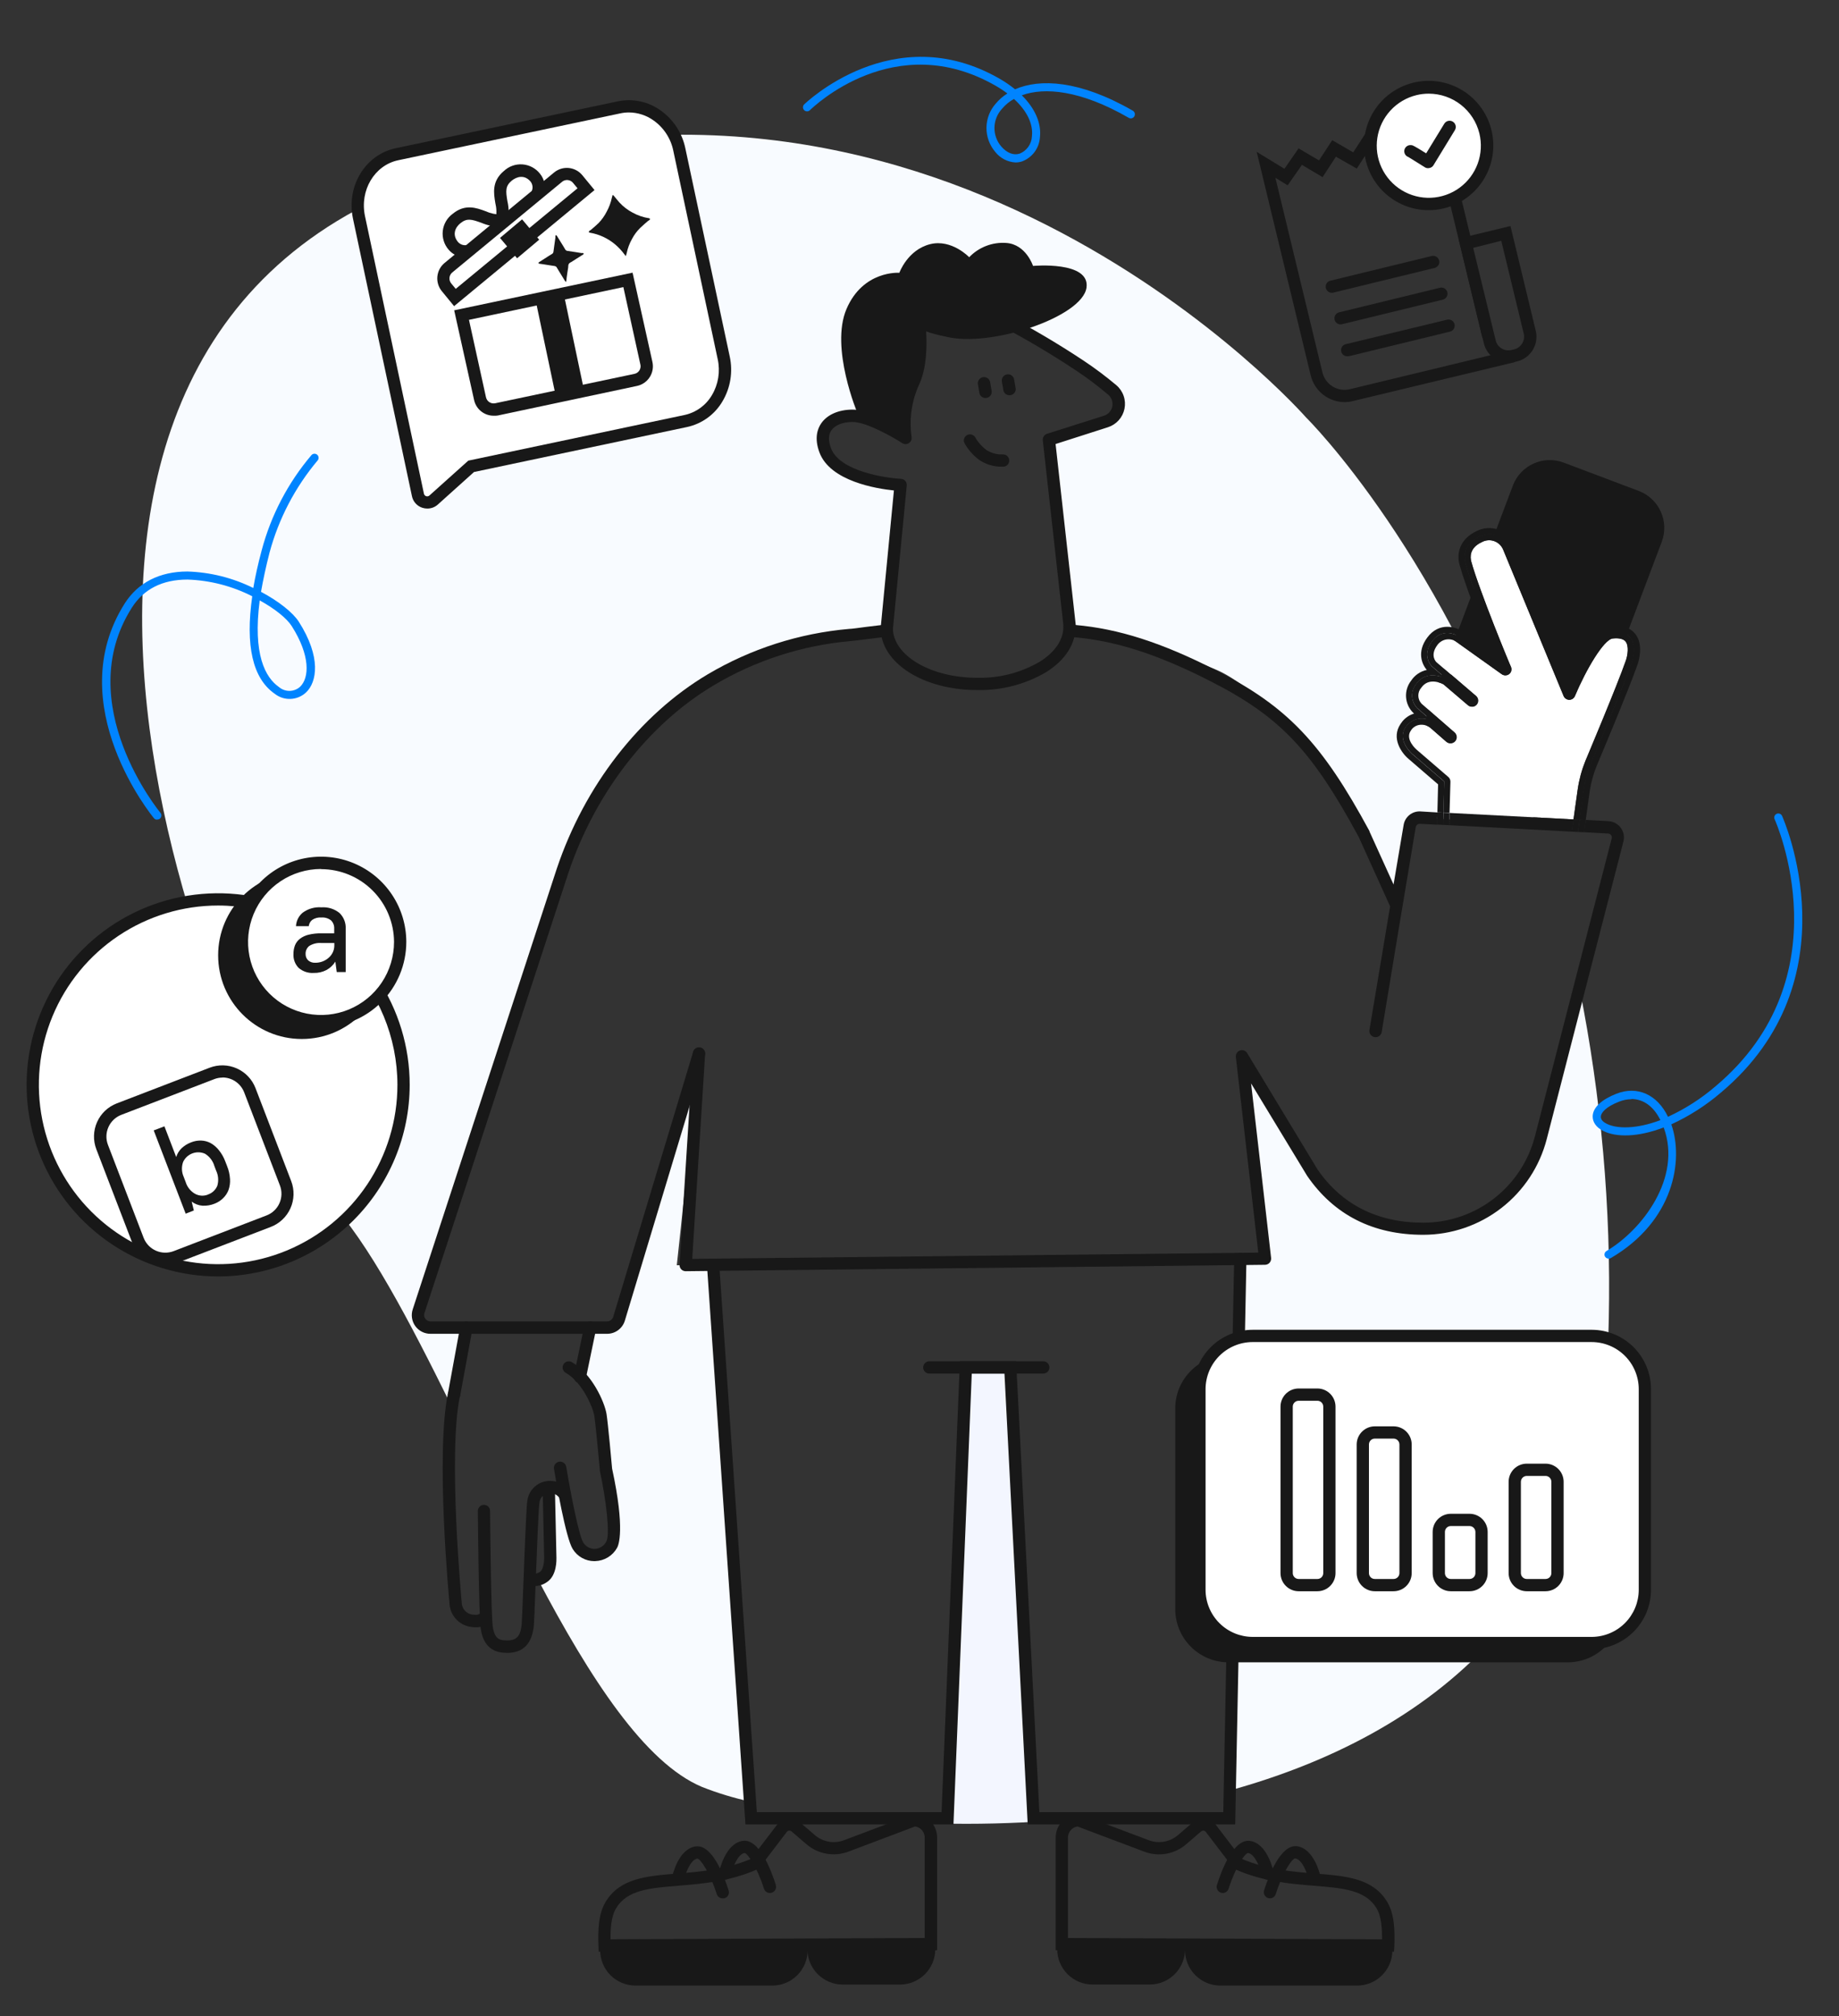 <svg width="418" height="458" viewBox="0 0 418 458" fill="none" xmlns="http://www.w3.org/2000/svg">
<rect x="0" y="0" width="418" height="458" fill="#333333" stroke="none"/>
<style>

</style>
<path d="M222.144 156.757C209.855 156.757 200.222 150.62 200.157 142.699C200.157 142.33 200.302 141.976 200.561 141.714C200.82 141.451 201.172 141.302 201.541 141.297C201.724 141.294 201.906 141.328 202.076 141.397C202.246 141.465 202.401 141.567 202.532 141.695C202.662 141.824 202.766 141.977 202.837 142.146C202.907 142.316 202.944 142.497 202.944 142.68C202.99 148.939 211.582 153.972 222.144 153.972H222.404C227.295 154.047 232.114 152.782 236.337 150.313C239.821 148.131 241.725 145.308 241.697 142.383C241.696 142.2 241.73 142.019 241.799 141.849C241.868 141.68 241.97 141.526 242.098 141.396C242.227 141.265 242.38 141.162 242.548 141.091C242.717 141.019 242.898 140.982 243.081 140.981C243.263 140.98 243.444 141.015 243.613 141.084C243.782 141.153 243.936 141.254 244.066 141.383C244.195 141.512 244.298 141.664 244.368 141.833C244.438 142.001 244.474 142.182 244.474 142.365C244.474 146.292 242.143 149.951 237.814 152.672C233.155 155.409 227.836 156.822 222.432 156.757H222.144Z" fill="#181818"/>
<path d="M229.64 310.632H219.515L215.354 413.045H194.185C211.129 414.72 228.199 414.72 245.143 413.045H234.926L229.64 310.632Z" fill="#F3F6FF"/>
<path d="M296.91 94.877C296.91 94.877 214.508 0.998 98.462 40.156C-17.584 79.314 49.045 245.371 74.673 272.588C83.702 282.19 93.019 299.953 102.661 319.5L105.67 301.606H97.83C97.383 301.604 96.943 301.496 96.545 301.292C96.147 301.089 95.802 300.794 95.539 300.432C95.276 300.071 95.102 299.653 95.03 299.211C94.958 298.77 94.992 298.318 95.127 297.892L127.861 197.801C133.983 179.6 145.947 163.703 161.552 154.427C171.18 148.71 181.977 145.246 193.134 144.296C194.416 144.185 199.637 143.488 201.225 143.367C201.327 143.355 201.43 143.355 201.531 143.367L201.587 142.847C201.587 142.847 201.587 142.792 201.587 142.764L204.708 110.152C204.708 110.152 190.264 109.456 187.58 102.324C185.536 96.901 189.493 94.469 193.766 94.45C198.039 94.431 205.842 99.483 205.842 99.483C205.218 95.197 205.834 90.821 207.616 86.873C210.124 81.701 208.925 73.149 208.925 73.149C210.853 73.98 212.865 74.603 214.926 75.006C217.796 75.479 227.475 72.424 227.475 72.424C233.699 75.662 239.746 79.23 245.589 83.112C248.132 84.809 250.576 86.65 252.908 88.628C253.475 89.112 253.901 89.74 254.144 90.445C254.386 91.149 254.435 91.906 254.287 92.637C254.138 93.367 253.796 94.044 253.298 94.598C252.799 95.152 252.161 95.563 251.45 95.787L238.446 99.91L243.146 142.114L243.09 142.392C243.099 142.541 243.099 142.69 243.09 142.838L243.833 142.114C254.982 144.327 265.875 147.671 276.344 152.096C284.816 155.662 294.987 167.055 302.873 178.95C308.37 187.363 313.242 196.168 317.448 205.294L320.401 187.651C320.502 187.106 320.799 186.617 321.235 186.275C321.671 185.933 322.217 185.762 322.77 185.794L349.039 187.168C328.678 126.142 296.91 94.877 296.91 94.877Z" fill="#F8FBFF"/>
<path d="M359.016 224.451L350.256 258.427C348.728 264.357 345.272 269.611 340.431 273.362C335.59 277.114 329.639 279.151 323.514 279.153C313.881 279.153 304.759 275.755 298.294 266.385L282.29 239.986L287.566 285.96L281.946 286.015L279.512 406.73C324.443 394.306 364.524 364.192 365.676 299.665C366.201 274.426 363.968 249.205 359.016 224.451Z" fill="#F8FBFF"/>
<path d="M281.936 286.015L155.858 287.417H153.833L154.762 278.828L158.84 239.419L140.708 299.581C140.533 300.165 140.174 300.677 139.686 301.041C139.198 301.406 138.605 301.604 137.995 301.606H134.689C133.444 305.812 132.274 309.963 131.698 312.749C131.289 314.736 133.973 316.008 134.531 316.797C137.364 320.846 137.93 335.657 139.036 342.528C140.141 349.399 136.751 352.844 136.751 352.844L131.735 352.157L129.877 347.022L128.205 339.547L124.972 337.829L124.87 352.51L124.508 357.515L122.186 358.629C134.103 381.212 146.541 400.462 159.574 405.931C163.114 407.327 166.761 408.435 170.479 409.246L162.119 287.38L281.936 286.015Z" fill="#F8FBFF"/>
<path d="M280.757 414.437H233.597L228.312 312.025H220.881L216.719 414.437H169.439L160.698 287.51C160.685 287.328 160.709 287.144 160.767 286.97C160.825 286.796 160.917 286.635 161.037 286.497C161.157 286.359 161.304 286.245 161.468 286.163C161.632 286.082 161.811 286.033 161.994 286.02C162.177 286.007 162.36 286.031 162.534 286.089C162.708 286.147 162.869 286.239 163.008 286.359C163.146 286.479 163.259 286.626 163.341 286.79C163.423 286.954 163.472 287.133 163.485 287.315L172.03 411.652H214.016L218.178 309.239H230.959L236.245 411.652H278.045L280.525 285.988C280.532 285.618 280.686 285.267 280.952 285.011C281.219 284.755 281.576 284.615 281.946 284.623C282.315 284.63 282.667 284.784 282.923 285.05C283.179 285.317 283.319 285.674 283.311 286.043L280.757 414.437Z" fill="#181818"/>
<path d="M103.181 318.2H102.93C102.749 318.167 102.577 318.099 102.422 318C102.268 317.901 102.135 317.772 102.03 317.621C101.926 317.47 101.852 317.3 101.814 317.12C101.775 316.941 101.773 316.755 101.806 316.575L104.593 301.374C104.658 301.005 104.868 300.676 105.175 300.461C105.483 300.246 105.863 300.162 106.232 300.227C106.602 300.292 106.93 300.502 107.146 300.809C107.361 301.116 107.445 301.497 107.38 301.866L104.593 317.076C104.529 317.4 104.352 317.692 104.094 317.897C103.835 318.103 103.512 318.21 103.181 318.2Z" fill="#181818"/>
<path d="M108.113 369.661C107.849 369.66 107.586 369.641 107.324 369.605C106.05 369.496 104.851 368.958 103.923 368.079C102.995 367.2 102.393 366.033 102.215 364.767C102.076 363.356 98.964 330.262 101.816 316.528C101.851 316.348 101.922 316.177 102.024 316.025C102.126 315.873 102.257 315.742 102.41 315.641C102.563 315.54 102.735 315.47 102.915 315.436C103.095 315.402 103.28 315.404 103.46 315.442C103.821 315.518 104.137 315.733 104.34 316.04C104.544 316.348 104.618 316.723 104.546 317.085C101.76 330.419 104.955 364.155 104.983 364.442C105.084 365.091 105.41 365.683 105.904 366.114C106.399 366.546 107.03 366.789 107.686 366.801C108.736 366.931 109.079 366.55 109.089 366.532L110.231 367.33L111.411 368.064C111.046 368.592 110.551 369.017 109.973 369.297C109.395 369.577 108.754 369.702 108.113 369.661Z" fill="#181818"/>
<path d="M115.34 375.474C113.074 375.474 109.962 374.898 109.256 369.903C108.819 366.913 108.624 344.209 108.615 343.243C108.614 343.06 108.649 342.879 108.718 342.71C108.786 342.54 108.888 342.386 109.017 342.256C109.145 342.125 109.298 342.022 109.467 341.951C109.635 341.88 109.816 341.842 109.999 341.841C110.182 341.84 110.363 341.875 110.532 341.944C110.701 342.013 110.854 342.114 110.984 342.243C111.113 342.372 111.216 342.525 111.286 342.693C111.356 342.862 111.392 343.042 111.392 343.225C111.448 349.725 111.662 367.182 112.005 369.513C112.423 372.428 113.65 372.651 115.331 372.651C117.737 372.651 118.359 371.231 118.582 368.937C118.638 368.426 118.786 364.443 118.944 360.236C119.418 347.868 119.678 341.813 119.873 340.838C120.051 339.594 120.677 338.457 121.632 337.64C122.588 336.824 123.808 336.382 125.066 336.4C125.947 336.396 126.815 336.614 127.591 337.033C128.366 337.451 129.025 338.057 129.506 338.795C129.603 338.953 129.668 339.128 129.696 339.311C129.725 339.493 129.717 339.68 129.673 339.86C129.628 340.039 129.549 340.208 129.439 340.357C129.328 340.505 129.19 340.63 129.03 340.725C128.871 340.819 128.695 340.881 128.512 340.906C128.329 340.932 128.142 340.92 127.963 340.873C127.784 340.826 127.617 340.743 127.47 340.63C127.323 340.518 127.201 340.377 127.109 340.216C126.874 339.896 126.566 339.635 126.211 339.456C125.856 339.277 125.463 339.184 125.066 339.185C124.449 339.165 123.849 339.383 123.39 339.795C122.931 340.207 122.649 340.78 122.604 341.395C122.409 342.445 121.982 353.643 121.722 360.338C121.527 365.622 121.406 368.64 121.35 369.206C120.96 373.376 118.898 375.474 115.34 375.474Z" fill="#181818"/>
<path d="M135.079 354.637C134.1 354.632 133.139 354.379 132.284 353.902C131.43 353.424 130.71 352.738 130.193 351.907C128.577 349.4 126.348 336.279 125.92 333.67C125.89 333.487 125.897 333.3 125.939 333.119C125.982 332.939 126.059 332.768 126.167 332.618C126.276 332.468 126.413 332.34 126.57 332.242C126.728 332.145 126.903 332.079 127.086 332.049C127.456 331.989 127.834 332.078 128.138 332.296C128.288 332.405 128.416 332.541 128.514 332.699C128.611 332.856 128.677 333.032 128.707 333.215C129.738 339.464 131.614 348.917 132.571 350.403C132.847 350.848 133.233 351.216 133.691 351.469C134.15 351.723 134.666 351.855 135.191 351.851C135.73 351.829 136.255 351.667 136.713 351.381C137.171 351.094 137.546 350.693 137.801 350.217C138.73 348.638 137.754 340.625 136.342 334.106V333.939C136.342 333.837 135.414 323.725 135.088 321.626C134.773 319.713 132.376 314.002 128.586 311.848C128.265 311.666 128.029 311.363 127.93 311.007C127.832 310.651 127.879 310.27 128.061 309.949C128.244 309.628 128.546 309.392 128.902 309.293C129.259 309.195 129.639 309.242 129.961 309.424C134.55 312.024 137.392 318.459 137.857 321.171C138.2 323.288 139.036 332.537 139.129 333.605C142.12 347.44 140.597 351.034 140.253 351.619C139.758 352.505 139.042 353.248 138.174 353.775C137.306 354.302 136.317 354.596 135.302 354.628L135.079 354.637Z" fill="#181818"/>
<path d="M131.819 314.151C131.723 314.16 131.627 314.16 131.531 314.151C131.352 314.114 131.182 314.043 131.03 313.94C130.879 313.838 130.75 313.706 130.65 313.554C130.549 313.401 130.48 313.23 130.447 313.05C130.413 312.87 130.415 312.686 130.453 312.507L132.766 301.364C132.792 301.175 132.857 300.993 132.956 300.83C133.055 300.667 133.187 300.526 133.343 300.415C133.499 300.305 133.676 300.228 133.863 300.189C134.051 300.151 134.244 300.151 134.431 300.19C134.618 300.229 134.795 300.306 134.951 300.416C135.107 300.526 135.239 300.667 135.338 300.831C135.437 300.994 135.501 301.176 135.527 301.365C135.553 301.554 135.54 301.747 135.488 301.931L133.175 313.074C133.105 313.381 132.933 313.655 132.686 313.851C132.44 314.046 132.134 314.152 131.819 314.151Z" fill="#181818"/>
<path d="M121.573 360.292C120.978 360.303 120.39 360.162 119.864 359.883L121.285 357.488C121.369 357.493 121.452 357.493 121.536 357.488C121.978 357.461 122.403 357.31 122.762 357.051C123.44 356.605 123.691 354.943 123.691 353.959L123.347 338.294C123.338 337.925 123.477 337.567 123.732 337.299C123.987 337.032 124.338 336.877 124.708 336.869C125.077 336.86 125.435 336.998 125.703 337.254C125.97 337.509 126.125 337.859 126.134 338.229L126.477 353.866C126.477 354.228 126.626 357.878 124.341 359.373C123.535 359.957 122.568 360.279 121.573 360.292Z" fill="#181818"/>
<path d="M137.995 302.989H97.84C97.168 302.992 96.505 302.834 95.906 302.53C95.307 302.225 94.79 301.782 94.396 301.237C94.003 300.692 93.746 300.062 93.645 299.397C93.544 298.733 93.603 298.055 93.817 297.418L126.552 197.336C132.887 178.467 145.389 162.385 160.846 153.192C170.65 147.386 181.634 143.857 192.986 142.866C193.608 142.866 195.289 142.606 196.915 142.402C199.86 142.039 201.188 141.882 201.559 141.882C201.929 141.882 202.283 142.028 202.545 142.29C202.806 142.551 202.953 142.905 202.953 143.274C202.953 143.644 202.806 143.998 202.545 144.259C202.283 144.521 201.929 144.667 201.559 144.667C201.188 144.667 198.893 144.964 197.212 145.169C195.531 145.373 193.85 145.587 193.181 145.642C182.257 146.623 171.692 150.044 162.267 155.652C147.405 164.502 135.33 180.037 129.199 198.274L96.465 298.309C96.4 298.524 96.386 298.751 96.424 298.973C96.462 299.194 96.552 299.403 96.685 299.583C96.819 299.764 96.993 299.911 97.193 300.012C97.394 300.113 97.615 300.166 97.84 300.167H137.995C138.305 300.168 138.608 300.069 138.857 299.885C139.106 299.701 139.29 299.442 139.38 299.145L157.549 238.946C157.598 238.766 157.683 238.599 157.798 238.453C157.913 238.306 158.056 238.185 158.219 238.095C158.382 238.005 158.561 237.949 158.746 237.929C158.931 237.91 159.118 237.928 159.296 237.982C159.474 238.036 159.64 238.125 159.783 238.243C159.926 238.362 160.044 238.509 160.129 238.674C160.215 238.839 160.267 239.02 160.281 239.205C160.296 239.39 160.273 239.577 160.215 239.753L142.045 299.944C141.793 300.822 141.261 301.595 140.531 302.144C139.8 302.694 138.91 302.991 137.995 302.989Z" fill="#181818"/>
<path d="M201.457 145.206H201.318C200.951 145.168 200.614 144.987 200.381 144.702C200.148 144.416 200.037 144.05 200.073 143.683L203.185 111.415C199.265 111.016 188.732 109.335 186.27 102.807C185.044 99.557 185.806 97.403 186.66 96.168C188.016 94.199 190.608 93.057 193.757 93.048C196.906 93.048 201.411 95.295 204.17 96.864C204.042 93.207 204.777 89.571 206.316 86.251C208.61 81.524 207.514 73.418 207.495 73.334C207.463 73.088 207.497 72.838 207.593 72.609C207.689 72.38 207.844 72.181 208.043 72.032C208.241 71.883 208.475 71.789 208.722 71.76C208.969 71.731 209.218 71.768 209.446 71.867C211.268 72.649 213.167 73.237 215.112 73.622C216.97 73.928 223.389 72.229 227.011 71.087C227.36 70.982 227.736 71.016 228.061 71.18C234.334 74.443 240.429 78.035 246.323 81.942C248.903 83.658 251.384 85.518 253.754 87.514C254.509 88.159 255.078 88.996 255.401 89.935C255.725 90.875 255.791 91.884 255.593 92.857C255.395 93.831 254.94 94.734 254.275 95.473C253.61 96.212 252.76 96.76 251.813 97.059L239.932 100.866L244.511 141.928C244.532 142.111 244.515 142.296 244.464 142.473C244.413 142.649 244.327 142.814 244.212 142.958C244.097 143.101 243.954 143.221 243.793 143.31C243.632 143.398 243.454 143.454 243.271 143.474C243.088 143.494 242.903 143.478 242.727 143.427C242.55 143.375 242.385 143.29 242.241 143.175C242.098 143.059 241.978 142.917 241.889 142.756C241.801 142.595 241.745 142.417 241.725 142.235L237.025 100.04C236.986 99.724 237.057 99.403 237.226 99.133C237.395 98.862 237.652 98.658 237.954 98.554L250.958 94.431C251.429 94.277 251.85 93.999 252.177 93.627C252.505 93.256 252.728 92.804 252.822 92.317C252.917 91.831 252.88 91.328 252.716 90.861C252.551 90.394 252.265 89.978 251.887 89.659C249.596 87.715 247.196 85.904 244.697 84.236C239.087 80.508 233.289 77.071 227.327 73.938C224.838 74.699 217.471 76.853 214.685 76.389C213.263 76.134 211.865 75.761 210.505 75.275C210.7 78.302 210.709 83.632 208.851 87.486C207.2 91.169 206.627 95.245 207.198 99.242C207.247 99.509 207.217 99.785 207.111 100.035C207.005 100.286 206.828 100.5 206.602 100.651C206.375 100.802 206.11 100.883 205.838 100.885C205.566 100.887 205.299 100.81 205.071 100.662C202.999 99.325 196.952 95.852 193.785 95.852C191.583 95.852 189.781 96.576 188.964 97.765C188.267 98.768 188.249 100.133 188.89 101.841C190.831 106.986 201.021 108.583 204.783 108.769C204.971 108.777 205.156 108.823 205.326 108.905C205.496 108.987 205.648 109.103 205.771 109.245C205.895 109.388 205.988 109.554 206.045 109.734C206.102 109.914 206.121 110.104 206.102 110.292L202.851 143.971C202.812 144.312 202.648 144.627 202.391 144.855C202.134 145.083 201.801 145.208 201.457 145.206Z" fill="#181818"/>
<path d="M223.983 90.411C223.654 90.411 223.335 90.294 223.083 90.082C222.831 89.87 222.663 89.575 222.608 89.25L222.274 87.3C222.212 86.931 222.3 86.552 222.518 86.247C222.736 85.942 223.065 85.737 223.435 85.675C223.805 85.613 224.183 85.701 224.488 85.919C224.793 86.136 224.999 86.466 225.061 86.836L225.395 88.786C225.426 88.966 225.42 89.151 225.379 89.329C225.339 89.508 225.263 89.677 225.157 89.826C225.051 89.975 224.916 90.102 224.761 90.199C224.606 90.296 224.433 90.362 224.252 90.392L223.983 90.411Z" fill="#181818"/>
<path d="M229.435 89.789C229.106 89.789 228.787 89.673 228.535 89.46C228.284 89.248 228.116 88.953 228.061 88.628L227.726 86.669C227.665 86.299 227.752 85.921 227.97 85.616C228.188 85.311 228.518 85.105 228.887 85.044C229.257 84.982 229.636 85.07 229.941 85.288C230.245 85.505 230.451 85.835 230.513 86.205L230.847 88.164C230.878 88.344 230.873 88.529 230.832 88.708C230.791 88.886 230.715 89.055 230.609 89.204C230.503 89.353 230.369 89.48 230.213 89.577C230.058 89.674 229.885 89.74 229.705 89.77L229.435 89.789Z" fill="#181818"/>
<path d="M227.699 106.02C225.9 106.035 224.138 105.514 222.636 104.525C221.217 103.484 220.041 102.147 219.19 100.606C219.052 100.283 219.042 99.919 219.161 99.588C219.28 99.257 219.521 98.983 219.834 98.822C220.147 98.661 220.509 98.624 220.848 98.719C221.187 98.814 221.477 99.034 221.661 99.334C222.313 100.476 223.195 101.469 224.252 102.25C225.343 102.937 226.615 103.28 227.903 103.234C228.272 103.207 228.638 103.328 228.918 103.57C229.199 103.812 229.371 104.156 229.398 104.525C229.426 104.894 229.305 105.259 229.063 105.54C228.82 105.82 228.477 105.993 228.107 106.02H227.699Z" fill="#181818"/>
<path d="M35.602 186.2C35.364 186.173 35.146 186.054 34.994 185.87C34.779 185.622 13.751 160.117 28.339 137.099C31.352 132.346 36.271 129.835 42.582 129.826C47.79 129.982 52.904 131.259 57.574 133.571C58.021 130.93 58.652 128.095 59.467 125.065C61.584 117.07 65.464 109.649 70.823 103.348C70.992 103.177 71.219 103.078 71.459 103.072C71.699 103.065 71.932 103.151 72.109 103.313C72.287 103.474 72.395 103.697 72.411 103.936C72.428 104.176 72.351 104.412 72.197 104.596C67.07 110.694 63.339 117.839 61.266 125.53C60.416 128.835 59.793 131.793 59.327 134.441C63.374 136.597 66.547 139.132 67.91 141.22C73.082 149.325 72.026 154.962 69.567 157.292C68.609 158.191 67.36 158.715 66.047 158.768C64.735 158.821 63.447 158.4 62.421 157.581C57.437 154.113 55.732 146.679 57.334 135.45C52.769 133.124 47.749 131.828 42.628 131.654C36.916 131.655 32.654 133.81 29.96 138.058C16.108 159.859 36.262 184.406 36.469 184.644C36.59 184.786 36.666 184.962 36.685 185.147C36.706 185.333 36.669 185.52 36.581 185.685C36.493 185.85 36.357 185.984 36.191 186.07C36.025 186.157 35.837 186.191 35.652 186.169L35.602 186.2ZM59.032 136.389C57.42 148.701 60.318 153.924 63.43 156.087C64.105 156.657 64.964 156.961 65.847 156.944C66.73 156.926 67.576 156.588 68.227 155.992C70.326 153.958 70.567 148.911 66.302 142.216C65.182 140.464 62.491 138.292 59.032 136.389Z" fill="#0084FF"/>
<path d="M237.136 312.025H211.23C210.86 312.025 210.506 311.878 210.245 311.617C209.983 311.355 209.836 311.001 209.836 310.632C209.836 310.262 209.983 309.908 210.245 309.647C210.506 309.386 210.86 309.239 211.23 309.239H237.136C237.506 309.239 237.86 309.386 238.122 309.647C238.383 309.908 238.53 310.262 238.53 310.632C238.53 311.001 238.383 311.355 238.122 311.617C237.86 311.878 237.506 312.025 237.136 312.025Z" fill="#181818"/>

<g id="hl1">
    <path d="M356.33 307.855H279.232C272.548 307.855 267.129 313.272 267.129 319.955V365.52C267.129 372.202 272.548 377.619 279.232 377.619H356.33C363.015 377.619 368.434 372.202 368.434 365.52V319.955C368.434 313.272 363.015 307.855 356.33 307.855Z" fill="#181818"/>
    <path d="M361.782 303.472H284.684C278 303.472 272.581 308.889 272.581 315.571V361.136C272.581 367.819 278 373.236 284.684 373.236H361.782C368.467 373.236 373.886 367.819 373.886 361.136V315.571C373.886 308.889 368.467 303.472 361.782 303.472Z" fill="white"/>
    <path d="M361.792 374.629H284.694C281.122 374.614 277.702 373.187 275.18 370.659C272.658 368.131 271.239 364.707 271.234 361.137V315.562C271.239 311.986 272.663 308.558 275.193 306.031C277.724 303.503 281.154 302.082 284.731 302.079H361.829C365.397 302.094 368.814 303.521 371.333 306.047C373.852 308.574 375.267 311.995 375.27 315.562V361.137C375.267 364.711 373.847 368.139 371.321 370.668C368.794 373.197 365.367 374.622 361.792 374.629ZM284.694 304.865C281.862 304.877 279.15 306.009 277.151 308.013C275.151 310.018 274.026 312.732 274.021 315.562V361.137C274.024 363.976 275.153 366.697 277.161 368.705C279.169 370.712 281.891 371.841 284.731 371.843H361.829C364.659 371.826 367.367 370.691 369.363 368.685C371.359 366.679 372.481 363.966 372.483 361.137V315.562C372.478 312.727 371.349 310.009 369.344 308.004C367.338 305.999 364.619 304.87 361.782 304.865H284.694Z" fill="#181818"/>
    <path d="M299.445 361.471H295.181C294.087 361.471 293.038 361.037 292.265 360.264C291.491 359.49 291.057 358.442 291.057 357.348V319.537C291.057 318.443 291.491 317.395 292.265 316.621C293.038 315.848 294.087 315.414 295.181 315.414H299.445C300.537 315.416 301.583 315.852 302.355 316.625C303.126 317.398 303.559 318.445 303.559 319.537V357.348C303.559 358.44 303.126 359.487 302.355 360.26C301.583 361.033 300.537 361.469 299.445 361.471ZM295.181 318.2C294.826 318.2 294.486 318.34 294.235 318.591C293.984 318.842 293.843 319.182 293.843 319.537V357.348C293.843 357.703 293.984 358.043 294.235 358.294C294.486 358.545 294.826 358.685 295.181 358.685H299.445C299.62 358.685 299.793 358.651 299.955 358.583C300.117 358.516 300.264 358.418 300.387 358.293C300.511 358.169 300.608 358.022 300.674 357.859C300.741 357.697 300.774 357.523 300.773 357.348V319.537C300.774 319.362 300.741 319.188 300.674 319.026C300.608 318.864 300.511 318.716 300.387 318.592C300.264 318.467 300.117 318.369 299.955 318.302C299.793 318.234 299.62 318.2 299.445 318.2H295.181Z" fill="#181818"/>
    <path d="M316.75 361.471H312.496C311.402 361.471 310.353 361.037 309.579 360.264C308.806 359.49 308.371 358.442 308.371 357.348V328.126C308.374 327.034 308.809 325.988 309.583 325.217C310.356 324.446 311.403 324.012 312.496 324.012H316.75C317.842 324.012 318.89 324.446 319.663 325.217C320.436 325.988 320.872 327.034 320.874 328.126V357.348C320.874 358.442 320.44 359.49 319.666 360.264C318.893 361.037 317.844 361.471 316.75 361.471ZM312.496 326.798C312.32 326.797 312.147 326.83 311.984 326.897C311.822 326.963 311.675 327.06 311.55 327.184C311.426 327.307 311.327 327.454 311.26 327.616C311.193 327.777 311.158 327.951 311.158 328.126V357.348C311.157 357.524 311.191 357.699 311.257 357.861C311.324 358.024 311.423 358.172 311.547 358.297C311.671 358.421 311.819 358.519 311.982 358.586C312.145 358.653 312.32 358.687 312.496 358.685H316.75C317.105 358.685 317.445 358.545 317.696 358.294C317.947 358.043 318.087 357.703 318.087 357.348V328.126C318.085 327.773 317.943 327.435 317.692 327.187C317.442 326.938 317.103 326.798 316.75 326.798H312.496Z" fill="#181818"/><path d="M334.009 361.471H329.755C328.662 361.469 327.616 361.033 326.844 360.26C326.073 359.488 325.64 358.44 325.64 357.348V347.998C325.64 346.906 326.073 345.859 326.844 345.086C327.616 344.313 328.662 343.877 329.755 343.875H334.018C335.112 343.875 336.161 344.309 336.935 345.082C337.708 345.856 338.142 346.904 338.142 347.998V357.348C338.142 357.891 338.035 358.427 337.828 358.928C337.62 359.429 337.315 359.884 336.931 360.267C336.547 360.65 336.092 360.953 335.59 361.16C335.089 361.367 334.551 361.472 334.009 361.471ZM329.755 346.66C329.401 346.663 329.064 346.805 328.815 347.055C328.566 347.306 328.426 347.645 328.426 347.998V357.348C328.425 357.524 328.459 357.697 328.525 357.859C328.591 358.022 328.689 358.169 328.812 358.293C328.936 358.418 329.082 358.516 329.244 358.584C329.406 358.651 329.579 358.686 329.755 358.686H334.018C334.373 358.686 334.713 358.545 334.964 358.294C335.215 358.043 335.356 357.703 335.356 357.348V347.998C335.353 347.644 335.212 347.305 334.961 347.055C334.711 346.805 334.372 346.663 334.018 346.66H329.755Z" fill="#181818"/>
    <path d="M351.295 361.471H347.032C345.938 361.471 344.889 361.036 344.115 360.263C343.342 359.49 342.907 358.441 342.907 357.348V336.613C342.907 335.519 343.342 334.471 344.115 333.698C344.889 332.924 345.938 332.49 347.032 332.49H351.295C352.388 332.492 353.434 332.928 354.206 333.701C354.977 334.474 355.41 335.521 355.41 336.613V357.348C355.41 358.44 354.977 359.487 354.206 360.26C353.434 361.033 352.388 361.468 351.295 361.471ZM347.032 335.276C346.677 335.276 346.337 335.417 346.086 335.667C345.835 335.918 345.694 336.258 345.694 336.613V357.348C345.694 357.703 345.835 358.043 346.086 358.293C346.337 358.544 346.677 358.685 347.032 358.685H351.295C351.471 358.685 351.644 358.65 351.806 358.583C351.968 358.516 352.114 358.417 352.238 358.293C352.361 358.169 352.459 358.021 352.525 357.859C352.591 357.697 352.625 357.523 352.624 357.348V336.613C352.625 336.438 352.591 336.264 352.525 336.102C352.459 335.94 352.361 335.792 352.238 335.668C352.114 335.544 351.968 335.445 351.806 335.378C351.644 335.31 351.471 335.276 351.295 335.276H347.032Z" fill="#181818"/>
</g>

<path d="M194.946 93.976C194.946 93.976 188.62 79.026 192.41 70.186C196.2 61.346 204.421 61.968 204.421 61.968C204.421 61.968 206.278 56.759 211.415 55.468C216.32 54.243 220.295 58.431 220.295 58.431C221.374 57.303 222.689 56.428 224.145 55.868C225.602 55.307 227.164 55.076 228.72 55.19C233.226 55.505 234.805 60.408 234.805 60.408C234.805 60.408 247.753 59.22 246.964 65.302C246.091 72.062 224.856 79.073 214.917 76.445C213.394 76.046 209.827 74.978 209.827 74.978C210.338 76.972 210.477 79.043 210.236 81.088C209.91 85.016 208.248 85.888 207.718 87.987L206.743 90.773C206.446 93.142 206.502 95.542 206.91 97.895L205.823 99.427L194.946 93.976Z" fill="#181818"/>

<g id="hl2">
    <path d="M49.584 288.569C72.859 288.569 91.727 269.707 91.727 246.439C91.727 223.172 72.859 204.31 49.584 204.31C26.308 204.31 7.44 223.172 7.44 246.439C7.44 269.707 26.308 288.569 49.584 288.569Z" fill="white"/>
    <path d="M48.808 273.419C47.925 273.779 46.974 273.941 46.021 273.892C45.132 273.825 44.28 273.502 43.569 272.964L44.061 274.969L42.204 275.703L34.94 256.788L37.373 255.859L40.049 262.833C40.289 262.068 40.717 261.375 41.293 260.818C41.923 260.24 42.657 259.789 43.458 259.49C44.184 259.204 44.962 259.068 45.743 259.091C46.5 259.12 47.241 259.324 47.907 259.685C48.622 260.099 49.252 260.644 49.765 261.292C50.392 262.076 50.888 262.957 51.232 263.901L51.632 264.932C52.005 265.865 52.225 266.853 52.282 267.857C52.334 268.688 52.221 269.521 51.948 270.308C51.684 271.009 51.269 271.643 50.731 272.165C50.184 272.712 49.529 273.139 48.808 273.419ZM47.248 271.357C47.728 271.201 48.168 270.942 48.538 270.599C48.909 270.256 49.2 269.837 49.393 269.37C49.733 268.218 49.634 266.981 49.114 265.897L48.724 264.867C48.386 263.703 47.624 262.709 46.588 262.081C45.682 261.684 44.657 261.656 43.731 262.003C42.804 262.35 42.05 263.044 41.628 263.938C41.231 265.024 41.268 266.221 41.73 267.281L42.194 268.497C42.538 269.642 43.31 270.609 44.349 271.199C44.791 271.437 45.279 271.575 45.779 271.606C46.279 271.636 46.78 271.558 47.248 271.376V271.357Z" fill="#181818"/>
    <path d="M49.584 289.961C40.973 289.961 32.556 287.409 25.396 282.627C18.236 277.844 12.656 271.047 9.361 263.094C6.066 255.142 5.204 246.391 6.883 237.948C8.563 229.506 12.71 221.751 18.799 215.664C24.887 209.577 32.645 205.432 41.09 203.753C49.536 202.074 58.289 202.936 66.245 206.23C74.2 209.524 81 215.102 85.784 222.259C90.567 229.417 93.121 237.831 93.121 246.439C93.109 257.978 88.518 269.041 80.356 277.2C72.194 285.36 61.127 289.949 49.584 289.961ZM49.584 205.702C41.524 205.702 33.646 208.092 26.944 212.568C20.243 217.044 15.02 223.406 11.935 230.85C8.851 238.294 8.044 246.484 9.617 254.386C11.189 262.289 15.07 269.547 20.769 275.244C26.468 280.941 33.729 284.821 41.634 286.393C49.539 287.965 57.732 287.158 65.178 284.075C72.625 280.992 78.989 275.77 83.467 269.071C87.944 262.372 90.334 254.496 90.334 246.439C90.322 235.639 86.025 225.284 78.385 217.648C70.746 210.011 60.388 205.715 49.584 205.702Z" fill="#181818"/>
    <path d="M37.55 287.347C35.917 287.347 34.323 286.852 32.977 285.929C31.631 285.006 30.596 283.697 30.007 282.175L21.898 261.069C21.133 259.071 21.192 256.852 22.063 254.898C22.934 252.945 24.545 251.417 26.543 250.65L47.656 242.544C49.654 241.779 51.874 241.838 53.828 242.709C55.783 243.579 57.311 245.19 58.078 247.187L66.188 268.302C66.952 270.298 66.893 272.516 66.022 274.468C65.151 276.421 63.54 277.947 61.543 278.712L40.42 286.818C39.505 287.172 38.531 287.351 37.55 287.347ZM50.554 244.791C49.919 244.792 49.289 244.912 48.697 245.144L27.574 253.25C26.268 253.753 25.215 254.753 24.646 256.03C24.076 257.308 24.037 258.759 24.536 260.066L32.645 281.182C33.15 282.487 34.152 283.54 35.432 284.107C36.713 284.675 38.166 284.711 39.473 284.209L60.586 276.102C61.233 275.854 61.826 275.481 62.329 275.005C62.832 274.528 63.236 273.957 63.518 273.324C63.8 272.691 63.954 272.008 63.973 271.316C63.991 270.623 63.872 269.933 63.624 269.287L55.514 248.18C55.133 247.173 54.452 246.306 53.564 245.695C52.676 245.084 51.623 244.759 50.545 244.763L50.554 244.791Z" fill="#181818"/>
    <path d="M68.598 236.021C79.099 236.021 87.612 227.511 87.612 217.013C87.612 206.515 79.099 198.005 68.598 198.005C58.097 198.005 49.584 206.515 49.584 217.013C49.584 227.511 58.097 236.021 68.598 236.021Z" fill="#181818"/>
    <path d="M72.974 231.953C82.905 231.953 90.957 223.905 90.957 213.976C90.957 204.048 82.905 195.999 72.974 195.999C63.042 195.999 54.99 204.048 54.99 213.976C54.99 223.905 63.042 231.953 72.974 231.953Z" fill="white"/>
    <path d="M72.974 233.346C69.141 233.346 65.395 232.21 62.209 230.082C59.022 227.954 56.538 224.928 55.072 221.389C53.605 217.849 53.222 213.955 53.969 210.197C54.717 206.44 56.562 202.989 59.272 200.28C61.982 197.571 65.435 195.726 69.193 194.978C72.952 194.231 76.848 194.615 80.389 196.081C83.929 197.547 86.956 200.029 89.085 203.215C91.214 206.4 92.35 210.145 92.35 213.976C92.345 219.112 90.302 224.036 86.669 227.668C83.037 231.299 78.111 233.341 72.974 233.346ZM72.974 197.401C69.692 197.401 66.484 198.374 63.756 200.197C61.027 202.02 58.901 204.61 57.645 207.641C56.39 210.672 56.062 214.007 56.703 217.224C57.344 220.442 58.925 223.397 61.246 225.716C63.567 228.035 66.524 229.614 69.743 230.252C72.962 230.891 76.297 230.562 79.329 229.305C82.36 228.048 84.95 225.921 86.772 223.193C88.594 220.464 89.565 217.257 89.564 213.976C89.546 209.587 87.791 205.384 84.683 202.285C81.574 199.186 77.364 197.443 72.974 197.438V197.401Z" fill="#181818"/>
    <path d="M71.329 221.015C70.075 221.101 68.837 220.691 67.883 219.873C67.479 219.46 67.166 218.968 66.963 218.428C66.76 217.887 66.671 217.311 66.703 216.734C66.692 216.056 66.809 215.382 67.047 214.747C67.28 214.162 67.665 213.649 68.162 213.261C68.747 212.819 69.417 212.503 70.131 212.333C71.092 212.103 72.078 211.997 73.066 212.017H75.964V210.949C75.983 210.608 75.929 210.266 75.808 209.946C75.686 209.626 75.499 209.335 75.258 209.092C74.639 208.599 73.855 208.359 73.066 208.423C72.314 208.357 71.562 208.554 70.939 208.981C70.513 209.336 70.24 209.841 70.177 210.392H67.279C67.306 209.803 67.455 209.227 67.717 208.699C67.98 208.172 68.349 207.704 68.802 207.328C70.032 206.426 71.545 205.994 73.066 206.111C74.553 206.003 76.026 206.468 77.181 207.411C77.653 207.873 78.022 208.429 78.262 209.044C78.503 209.659 78.609 210.318 78.574 210.977V220.811H76.54L76.224 218.443C75.724 219.252 75.019 219.915 74.181 220.365C73.3 220.819 72.319 221.043 71.329 221.015ZM71.626 218.703C72.223 218.711 72.816 218.604 73.373 218.387C73.879 218.188 74.345 217.899 74.747 217.533C75.142 217.181 75.458 216.751 75.676 216.27C75.889 215.787 75.997 215.265 75.992 214.738V214.218H73.066C72.088 214.135 71.11 214.373 70.279 214.896C70.014 215.109 69.803 215.382 69.661 215.691C69.519 216 69.451 216.338 69.462 216.679C69.449 216.951 69.493 217.224 69.592 217.478C69.692 217.733 69.843 217.963 70.038 218.155C70.479 218.532 71.046 218.728 71.626 218.703Z" fill="#181818"/>
</g>

<g id="hl4">
    <path d="M302.891 66.509C302.521 66.552 302.15 66.447 301.858 66.216C301.566 65.985 301.378 65.648 301.335 65.279C301.292 64.909 301.397 64.538 301.628 64.246C301.859 63.955 302.196 63.767 302.566 63.723L325.435 58.152C325.795 58.066 326.174 58.126 326.489 58.319C326.805 58.513 327.03 58.823 327.116 59.183C327.203 59.542 327.142 59.921 326.949 60.236C326.756 60.552 326.445 60.777 326.085 60.863L303.216 66.435C303.112 66.474 303.002 66.499 302.891 66.509Z" fill="#181818"/>
    <path d="M304.674 73.697C304.338 73.689 304.017 73.561 303.768 73.335C303.519 73.109 303.361 72.802 303.321 72.468C303.281 72.135 303.364 71.798 303.553 71.521C303.742 71.243 304.024 71.043 304.349 70.957L327.218 65.386C327.4 65.331 327.59 65.313 327.779 65.334C327.967 65.356 328.149 65.415 328.314 65.509C328.478 65.603 328.622 65.729 328.736 65.88C328.85 66.031 328.932 66.204 328.977 66.388C329.022 66.572 329.029 66.764 328.997 66.951C328.966 67.137 328.896 67.316 328.794 67.475C328.691 67.634 328.556 67.77 328.399 67.876C328.242 67.981 328.064 68.053 327.878 68.088L305.009 73.659C304.899 73.686 304.787 73.698 304.674 73.697Z" fill="#181818"/>
    <path d="M306.383 80.93C306.014 80.973 305.642 80.868 305.35 80.637C305.059 80.406 304.87 80.069 304.827 79.7C304.784 79.33 304.89 78.959 305.12 78.667C305.351 78.375 305.689 78.187 306.058 78.144L328.927 72.619C329.287 72.532 329.667 72.591 329.983 72.783C330.299 72.975 330.526 73.286 330.613 73.645C330.701 74.005 330.642 74.384 330.449 74.7C330.257 75.016 329.947 75.243 329.587 75.331L306.718 80.893C306.608 80.919 306.496 80.931 306.383 80.93Z" fill="#181818"/>
    <path d="M340.455 80.289L306.82 88.414C306.161 88.573 305.477 88.601 304.807 88.496C304.137 88.391 303.494 88.155 302.915 87.801C302.336 87.448 301.833 86.984 301.433 86.436C301.034 85.888 300.747 85.266 300.587 84.607L289.896 40.388L292.683 42.097L295.924 37.454L300.625 40.24L303.653 35.597L308.39 38.299L311.4 33.656L316.183 36.386L319.137 31.743L324.181 34.483L326.039 31.567L336.935 76.724L338.793 78.237C338.712 78.057 338.647 77.871 338.598 77.68L333.164 55.227L334.52 54.902L327.182 24.556L323.252 30.805L318.264 28.131L315.347 32.691L310.592 29.97L307.582 34.613L302.817 31.846L299.807 36.442L295.163 33.703L291.949 38.346L285.642 34.492L297.912 85.248C298.328 86.978 299.311 88.519 300.705 89.625C302.099 90.731 303.824 91.338 305.603 91.349C306.23 91.346 306.854 91.269 307.461 91.117L344.199 82.295L343.344 81.014C342.326 81.121 341.303 80.864 340.455 80.289Z" fill="#181818"/>
    <path d="M342.852 82.406C341.565 82.399 340.317 81.962 339.307 81.165C338.297 80.367 337.583 79.255 337.278 78.005L331.519 54.196L343.325 51.346L349.075 75.154C349.433 76.638 349.187 78.203 348.391 79.505C347.595 80.808 346.314 81.741 344.83 82.1L344.226 82.249C343.777 82.358 343.315 82.411 342.852 82.406ZM334.854 56.295L339.972 77.346C340.163 78.104 340.646 78.757 341.316 79.162C341.985 79.567 342.787 79.692 343.548 79.509L344.143 79.37C344.906 79.183 345.565 78.703 345.977 78.034C346.389 77.365 346.521 76.56 346.344 75.795L341.235 54.698L334.854 56.295Z" fill="#181818"/>
    <path d="M324.775 46.35C332.086 46.35 338.012 40.425 338.012 33.117C338.012 25.809 332.086 19.885 324.775 19.885C317.465 19.885 311.539 25.809 311.539 33.117C311.539 40.425 317.465 46.35 324.775 46.35Z" fill="white"/>
    <path d="M324.748 47.742C321.002 47.746 317.396 46.32 314.667 43.755C311.937 41.19 310.291 37.679 310.065 33.941C309.838 30.203 311.048 26.52 313.447 23.644C315.846 20.768 319.253 18.917 322.973 18.468C326.692 18.02 330.442 19.008 333.456 21.231C336.471 23.454 338.522 26.744 339.191 30.429C339.86 34.113 339.097 37.914 337.056 41.054C335.015 44.195 331.852 46.438 328.213 47.325C327.078 47.601 325.915 47.741 324.748 47.742ZM324.748 21.278C323.809 21.276 322.873 21.388 321.961 21.612C319.688 22.166 317.629 23.381 316.046 25.104C314.463 26.827 313.427 28.98 313.068 31.292C312.709 33.604 313.044 35.97 314.03 38.091C315.016 40.213 316.609 41.995 318.608 43.211C320.608 44.428 322.925 45.025 325.265 44.926C327.605 44.826 329.863 44.035 331.753 42.652C333.642 41.269 335.079 39.356 335.881 37.157C336.683 34.957 336.813 32.569 336.257 30.294C335.623 27.727 334.149 25.445 332.068 23.811C329.988 22.178 327.421 21.286 324.776 21.278H324.748Z" fill="#181818"/>
    <path d="M324.59 38.206C324.323 38.208 324.061 38.131 323.838 37.983C322.324 37.055 320.512 35.885 320.122 35.671C319.793 35.558 319.519 35.325 319.353 35.019C319.187 34.714 319.141 34.357 319.225 34.019C319.309 33.681 319.516 33.388 319.806 33.195C320.096 33.002 320.447 32.925 320.791 32.978C321.088 32.978 321.302 33.053 324.163 34.836L328.287 28.094C328.385 27.937 328.512 27.8 328.663 27.692C328.813 27.584 328.983 27.507 329.164 27.465C329.344 27.422 329.531 27.416 329.713 27.446C329.896 27.476 330.071 27.542 330.228 27.639C330.386 27.737 330.522 27.864 330.63 28.015C330.739 28.165 330.816 28.335 330.858 28.515C330.9 28.695 330.907 28.882 330.877 29.065C330.847 29.248 330.781 29.423 330.684 29.58L325.826 37.538C325.724 37.703 325.589 37.844 325.429 37.953C325.269 38.062 325.087 38.136 324.897 38.169C324.797 38.195 324.694 38.208 324.59 38.206Z" fill="#181818"/>
</g>
<path d="M230.85 36.906C229.948 36.861 229.066 36.622 228.264 36.206C227.462 35.789 226.76 35.204 226.205 34.492C224.906 32.959 224.202 31.01 224.222 29.002C224.243 26.993 224.986 25.058 226.317 23.553C227.075 22.644 227.971 21.861 228.974 21.232C228.126 20.594 227.239 20.011 226.317 19.486C203.401 6.328 184.842 24.314 184.062 25.057C183.887 25.214 183.66 25.299 183.426 25.295C183.192 25.292 182.967 25.199 182.798 25.037C182.629 24.875 182.527 24.655 182.513 24.421C182.5 24.187 182.575 23.957 182.724 23.776C182.929 23.572 203.058 3.997 227.218 17.889C228.445 18.596 229.616 19.397 230.72 20.284C236.293 17.852 245.331 18.149 257.49 25.15C257.705 25.273 257.861 25.477 257.926 25.715C257.99 25.954 257.957 26.208 257.834 26.422C257.711 26.637 257.508 26.793 257.269 26.858C257.03 26.922 256.776 26.889 256.562 26.766C245.545 20.414 237.361 19.792 232.253 21.649C235.234 24.593 236.73 27.936 236.377 31.158C236.304 32.373 235.881 33.542 235.157 34.521C234.433 35.5 233.44 36.248 232.299 36.674C231.83 36.821 231.342 36.899 230.85 36.906ZM230.469 22.476C229.427 23.053 228.501 23.818 227.738 24.732C226.673 25.891 226.068 27.4 226.039 28.974C226.01 30.548 226.558 32.078 227.58 33.275C228.881 34.761 230.367 35.346 231.769 34.9C232.564 34.579 233.248 34.036 233.743 33.336C234.237 32.636 234.519 31.809 234.556 30.954C234.872 28.131 233.386 25.131 230.469 22.476Z" fill="#0084FF"/>
<path d="M365.619 285.913C365.416 285.913 365.218 285.846 365.056 285.723C364.894 285.599 364.777 285.426 364.724 285.23C364.67 285.034 364.682 284.826 364.758 284.637C364.834 284.448 364.97 284.29 365.145 284.186C373.152 279.497 382.395 267.574 378.15 256.115C372.279 258.362 367.375 258.381 364.439 256.923C362.832 256.134 361.95 254.889 362.015 253.506C362.108 251.556 364.021 249.792 367.403 248.454C372.177 246.597 376.692 248.631 379.134 253.692C383.031 251.903 386.658 249.578 389.91 246.783C419.43 222.009 403.555 186.518 403.397 186.166C403.336 186.054 403.298 185.931 403.286 185.804C403.275 185.678 403.289 185.55 403.329 185.429C403.368 185.308 403.432 185.197 403.517 185.102C403.602 185.007 403.705 184.93 403.82 184.876C403.936 184.823 404.061 184.793 404.188 184.79C404.315 184.787 404.442 184.81 404.56 184.858C404.678 184.906 404.785 184.977 404.874 185.068C404.963 185.159 405.033 185.267 405.078 185.386C405.246 185.757 421.724 222.529 391.145 248.204C387.747 251.118 383.957 253.544 379.887 255.409C382.748 263.618 380.454 277.407 366.13 285.792C365.975 285.881 365.798 285.923 365.619 285.913ZM370.802 249.699C369.864 249.707 368.934 249.89 368.062 250.237C365.034 251.407 363.901 252.763 363.864 253.645C363.826 254.527 364.718 255.047 365.257 255.307C367.468 256.403 371.815 256.561 377.407 254.453C375.855 251.296 373.496 249.652 370.802 249.652V249.699Z" fill="#0084FF"/>
<path d="M316.852 443.344L239.959 443.019V417.511C239.931 416.108 240.462 414.751 241.433 413.738C242.405 412.725 243.738 412.138 245.142 412.106H245.393L261.119 418.031C262.239 418.455 263.454 418.566 264.632 418.352C265.81 418.137 266.908 417.606 267.807 416.814L271.207 413.908C271.566 413.593 271.987 413.356 272.443 413.213C272.898 413.069 273.379 413.021 273.854 413.072C274.337 413.122 274.804 413.272 275.226 413.512C275.648 413.751 276.016 414.076 276.306 414.465L282.26 422.274C288.038 424.717 293.825 425.19 298.98 425.599C305.993 426.165 312.041 426.648 315.301 432.024C317.01 434.857 317.038 438.654 316.936 441.988L316.852 443.344ZM242.745 440.242L314.14 440.549C314.14 438.311 314.047 435.404 312.877 433.473C310.359 429.313 305.223 428.904 298.72 428.375C293.286 427.939 287.128 427.447 280.811 424.661L280.477 424.522L274.095 416.164C274.033 416.079 273.954 416.006 273.863 415.952C273.772 415.898 273.671 415.863 273.566 415.849C273.367 415.833 273.171 415.897 273.018 416.025L269.627 418.941C268.343 420.049 266.785 420.793 265.115 421.093C263.445 421.394 261.725 421.24 260.134 420.649L244.919 414.911C244.298 415 243.732 415.316 243.331 415.798C242.929 416.28 242.721 416.893 242.745 417.52V440.242Z" fill="#181818"/>
<path d="M277.951 430.019C277.809 430.02 277.667 429.998 277.533 429.954C277.356 429.901 277.193 429.813 277.051 429.697C276.908 429.58 276.791 429.437 276.704 429.274C276.618 429.112 276.565 428.934 276.547 428.751C276.53 428.568 276.549 428.384 276.604 428.208C277.616 424.977 280.393 417.548 284.211 418.198C288.029 418.848 289.357 424.652 289.497 425.311C289.572 425.673 289.5 426.05 289.297 426.359C289.094 426.668 288.777 426.884 288.414 426.959C288.052 427.034 287.675 426.962 287.366 426.76C287.057 426.557 286.841 426.239 286.766 425.877C286.45 424.382 285.298 421.234 283.728 420.947C283.013 420.817 280.774 424.243 279.26 429.044C279.171 429.323 278.997 429.567 278.762 429.741C278.527 429.916 278.243 430.013 277.951 430.019Z" fill="#181818"/>
<path d="M288.67 431.235C288.528 431.236 288.387 431.214 288.252 431.17C288.076 431.117 287.912 431.03 287.77 430.913C287.628 430.797 287.51 430.653 287.424 430.491C287.338 430.328 287.284 430.151 287.267 429.968C287.25 429.785 287.269 429.6 287.323 429.424C288.345 426.193 291.122 418.764 294.931 419.414C298.739 420.064 300.077 425.868 300.216 426.527C300.253 426.706 300.255 426.891 300.221 427.071C300.186 427.251 300.117 427.422 300.016 427.575C299.916 427.728 299.786 427.86 299.635 427.963C299.484 428.066 299.313 428.138 299.134 428.175C298.955 428.213 298.77 428.214 298.59 428.18C298.41 428.146 298.239 428.076 298.085 427.976C297.932 427.875 297.801 427.746 297.698 427.594C297.595 427.443 297.522 427.273 297.485 427.094C297.179 425.599 296.018 422.451 294.448 422.163C293.732 422.005 291.494 425.459 289.98 430.26C289.892 430.54 289.718 430.784 289.483 430.96C289.248 431.135 288.963 431.231 288.67 431.235Z" fill="#181818"/>
<path d="M308.483 451.051H277.384C275.255 451.051 273.214 450.206 271.709 448.701C270.203 447.196 269.358 445.156 269.358 443.028V442.461H316.49V443.028C316.49 445.152 315.647 447.19 314.146 448.694C312.645 450.198 310.608 451.046 308.483 451.051Z" fill="#181818"/>
<path d="M261.333 450.81H248.328C246.2 450.81 244.158 449.964 242.653 448.46C241.148 446.955 240.303 444.914 240.303 442.787V442.22H269.358V442.787C269.358 444.914 268.513 446.955 267.007 448.46C265.502 449.964 263.461 450.81 261.333 450.81Z" fill="#181818"/>
<path d="M136.073 443.344L136.026 441.988C135.924 438.654 135.952 434.857 137.661 432.024C140.922 426.648 146.95 426.165 153.982 425.599C159.1 425.19 164.887 424.717 170.702 422.274L176.656 414.465C176.944 414.079 177.309 413.756 177.728 413.517C178.147 413.278 178.61 413.127 179.089 413.075C179.569 413.023 180.053 413.07 180.514 413.213C180.974 413.356 181.4 413.593 181.765 413.908L185.155 416.814C186.054 417.606 187.152 418.137 188.33 418.352C189.509 418.566 190.723 418.455 191.843 418.031L207.569 412.106H207.82C209.224 412.138 210.558 412.725 211.529 413.738C212.501 414.751 213.031 416.108 213.003 417.511V443.019L136.073 443.344ZM179.433 415.839H179.359C179.254 415.853 179.153 415.888 179.062 415.943C178.971 415.997 178.892 416.069 178.83 416.155L172.448 424.512L172.114 424.652C165.797 427.437 159.639 427.911 154.205 428.366C147.703 428.895 142.566 429.294 140.049 433.464C138.878 435.395 138.748 438.302 138.785 440.539L210.18 440.233V417.511C210.205 416.885 209.997 416.273 209.598 415.791C209.198 415.31 208.635 414.993 208.015 414.901L192.791 420.64C191.2 421.231 189.48 421.384 187.81 421.084C186.141 420.783 184.582 420.04 183.298 418.931L179.907 416.025C179.778 415.906 179.609 415.84 179.433 415.839Z" fill="#181818"/>
<path d="M174.975 430.019C174.679 430.017 174.391 429.922 174.153 429.747C173.914 429.572 173.737 429.325 173.647 429.044C172.161 424.326 169.931 420.937 169.216 420.937C167.646 421.206 166.494 424.373 166.178 425.868C166.103 426.23 165.887 426.547 165.578 426.75C165.269 426.953 164.892 427.025 164.53 426.95C164.168 426.875 163.85 426.659 163.647 426.35C163.444 426.04 163.372 425.663 163.448 425.301C163.587 424.642 164.897 418.866 168.733 418.189C172.569 417.511 175.328 424.967 176.341 428.199C176.395 428.374 176.414 428.559 176.397 428.742C176.379 428.925 176.326 429.103 176.24 429.265C176.153 429.427 176.036 429.571 175.894 429.687C175.751 429.804 175.588 429.891 175.412 429.944C175.271 429.994 175.124 430.019 174.975 430.019Z" fill="#181818"/>
<path d="M164.256 431.235C163.965 431.238 163.681 431.15 163.442 430.984C163.204 430.817 163.024 430.581 162.927 430.307C161.441 425.589 159.212 422.2 158.496 422.2C156.927 422.469 155.766 425.636 155.459 427.131C155.384 427.493 155.168 427.81 154.859 428.013C154.55 428.216 154.172 428.288 153.81 428.213C153.448 428.138 153.131 427.922 152.928 427.613C152.725 427.303 152.653 426.926 152.728 426.564C152.867 425.905 154.168 420.129 158.013 419.452C161.859 418.774 164.609 426.23 165.621 429.462C165.675 429.637 165.695 429.822 165.677 430.005C165.66 430.188 165.607 430.366 165.52 430.528C165.434 430.69 165.316 430.834 165.174 430.95C165.032 431.067 164.868 431.154 164.692 431.207C164.549 431.241 164.402 431.25 164.256 431.235Z" fill="#181818"/>
<path d="M136.417 442.462H183.567V443.028C183.567 445.156 182.722 447.197 181.216 448.701C179.711 450.206 177.67 451.051 175.542 451.051H144.442C142.314 451.051 140.272 450.206 138.767 448.701C137.262 447.197 136.417 445.156 136.417 443.028V442.462Z" fill="#181818"/>
<path d="M183.567 442.23H212.585V442.796C212.585 444.924 211.74 446.965 210.235 448.469C208.73 449.974 206.688 450.819 204.56 450.819H191.555C189.427 450.819 187.386 449.974 185.88 448.469C184.375 446.965 183.53 444.924 183.53 442.796V442.23H183.567Z" fill="#181818"/>
<path d="M372.482 111.525L355.431 105.091C350.795 103.342 345.617 105.681 343.867 110.316L324.697 161.085C322.947 165.72 325.287 170.895 329.923 172.645L346.974 179.079C351.61 180.828 356.787 178.489 358.537 173.855L377.708 123.085C379.458 118.45 377.118 113.275 372.482 111.525Z" fill="#181818"/>
<path d="M358.634 179.275C358.952 177.084 359.532 174.939 360.361 172.887C360.436 172.692 367.597 155.736 369.585 150.007C369.985 148.837 370.3 146.738 369.511 145.735C369.019 145.122 368.034 144.89 366.576 145.039C364.569 145.262 360.556 151.994 357.993 158.104C357.888 158.358 357.711 158.576 357.483 158.73C357.254 158.883 356.986 158.966 356.711 158.967C356.435 158.965 356.165 158.882 355.936 158.729C355.706 158.576 355.527 158.358 355.42 158.104L341.654 124.796C341.463 124.357 341.183 123.962 340.832 123.638C340.48 123.313 340.065 123.065 339.612 122.909C339.159 122.754 338.679 122.694 338.202 122.734C337.725 122.775 337.262 122.914 336.842 123.143C333.934 124.471 334.185 126.671 334.427 127.554C336.285 134.332 343.316 151.288 343.381 151.464C343.501 151.743 343.526 152.054 343.452 152.348C343.378 152.643 343.209 152.905 342.971 153.094C342.734 153.283 342.441 153.388 342.137 153.394C341.833 153.4 341.536 153.306 341.291 153.127L331.074 145.847C330.741 145.587 330.36 145.398 329.952 145.29C329.545 145.183 329.12 145.159 328.703 145.221C328.286 145.283 327.886 145.428 327.527 145.649C327.168 145.87 326.858 146.161 326.615 146.506C324.869 148.864 326.336 150.313 326.401 150.378L329.727 153.219H329.782L335.439 158.067C335.578 158.186 335.693 158.331 335.776 158.494C335.859 158.657 335.909 158.834 335.923 159.017C335.937 159.199 335.915 159.383 335.859 159.557C335.802 159.73 335.711 159.892 335.593 160.031C335.474 160.17 335.328 160.284 335.165 160.367C335.002 160.45 334.824 160.5 334.642 160.514C334.46 160.528 334.276 160.506 334.102 160.45C333.928 160.393 333.767 160.303 333.628 160.184L328.055 155.429C327.423 155.104 324.627 153.814 322.974 156.182C322.527 156.686 322.286 157.34 322.298 158.014C322.31 158.688 322.574 159.333 323.039 159.822L326.94 163.22C326.975 163.24 327.006 163.265 327.033 163.294L330.563 166.368C330.842 166.614 331.013 166.962 331.036 167.333C331.06 167.705 330.934 168.071 330.688 168.351C330.442 168.63 330.094 168.8 329.722 168.824C329.35 168.847 328.984 168.722 328.705 168.476L325.166 165.384C324.497 164.818 323.633 164.538 322.76 164.604C322.01 164.667 321.316 165.024 320.828 165.597C320.741 165.709 320.658 165.83 320.577 165.96C319.212 167.947 321.85 170.203 321.877 170.231L329.114 176.462C329.27 176.596 329.394 176.762 329.478 176.95C329.561 177.138 329.602 177.343 329.597 177.548L329.42 184.633L357.621 186.147C357.918 184.327 358.234 182.08 358.634 179.275Z" fill="white"/>
<path d="M362.934 173.945C363.232 173.249 370.198 156.739 372.223 150.917C372.474 150.192 373.635 146.441 371.694 144.008C370.57 142.587 368.749 142.002 366.288 142.272C362.711 142.652 358.903 149.515 356.767 154.037L344.217 123.682C343.872 122.909 343.375 122.214 342.755 121.638C342.134 121.062 341.404 120.618 340.608 120.331C339.812 120.044 338.966 119.92 338.121 119.968C337.276 120.016 336.449 120.233 335.69 120.608C331.724 122.465 331.046 125.771 331.752 128.287C333.071 133.088 336.749 142.476 338.997 148.066L332.708 143.581C331.036 142.402 327.135 141.148 324.404 144.844C322.026 148.057 323.169 150.88 324.311 152.18C322.848 152.495 321.567 153.372 320.744 154.622C319.919 155.682 319.509 157.007 319.593 158.348C319.677 159.689 320.248 160.953 321.199 161.902L321.422 162.097C320.375 162.41 319.446 163.031 318.756 163.88C318.614 164.055 318.48 164.238 318.357 164.428C316.137 167.668 318.571 171.058 320.15 172.385L326.875 178.18L326.717 184.531L328.11 184.605L328.287 177.548L321.06 171.336C321.06 171.336 317.419 168.263 319.509 165.208C319.61 165.054 319.718 164.905 319.834 164.762C320.224 164.317 320.698 163.955 321.228 163.695C321.759 163.435 322.336 163.282 322.927 163.247C323.517 163.212 324.108 163.294 324.666 163.488C325.224 163.683 325.738 163.986 326.178 164.381L322.119 160.853C321.428 160.129 321.023 159.18 320.98 158.18C320.938 157.181 321.26 156.2 321.887 155.42C324.46 151.706 328.9 154.315 328.9 154.315L334.566 159.163L325.463 151.381C325.463 151.381 323.029 149.041 325.528 145.68C328.185 142.095 331.91 144.751 331.91 144.751L342.127 152.031C342.127 152.031 335.021 134.899 333.108 127.962C332.653 126.291 332.829 123.496 336.285 121.917C340.929 119.809 342.963 124.304 342.963 124.304L356.692 157.575C356.692 157.575 362.331 144.092 366.408 143.646C372.521 142.987 371.545 148.53 370.876 150.452C368.851 156.293 361.588 173.398 361.588 173.398C360.799 175.345 360.25 177.381 359.953 179.461C359.683 181.318 359.321 183.835 359.024 186.212L360.426 186.286L361.355 179.656C361.655 177.697 362.185 175.78 362.934 173.945Z" fill="#181818"/>
<path d="M326.178 164.391V164.381L329.708 167.464L326.178 164.391Z" fill="#181818"/>
<path d="M329.68 177.585C329.686 177.38 329.645 177.175 329.561 176.987C329.478 176.8 329.354 176.633 329.197 176.499L321.961 170.268C321.961 170.268 319.295 167.984 320.661 165.997C320.747 165.867 320.831 165.746 320.912 165.634C321.399 165.061 322.094 164.704 322.844 164.641C323.717 164.575 324.581 164.855 325.25 165.421L328.789 168.513C329.068 168.759 329.434 168.884 329.806 168.861C330.178 168.837 330.525 168.667 330.772 168.388C331.018 168.108 331.143 167.742 331.12 167.37C331.096 166.999 330.926 166.651 330.646 166.405L327.117 163.332C327.09 163.302 327.059 163.277 327.024 163.257L323.122 159.859C322.658 159.37 322.393 158.725 322.381 158.051C322.369 157.377 322.61 156.723 323.057 156.219C324.711 153.851 327.507 155.142 328.138 155.467L333.712 160.221C333.851 160.34 334.012 160.43 334.186 160.487C334.36 160.543 334.543 160.565 334.726 160.551C334.908 160.537 335.086 160.487 335.249 160.404C335.412 160.321 335.557 160.207 335.676 160.068C335.795 159.929 335.886 159.768 335.942 159.594C335.999 159.42 336.021 159.236 336.007 159.054C335.992 158.872 335.942 158.694 335.859 158.531C335.776 158.368 335.662 158.223 335.523 158.104L329.866 153.257H329.81L326.485 150.415C326.42 150.35 324.952 148.902 326.699 146.543C326.941 146.199 327.252 145.907 327.611 145.686C327.97 145.465 328.37 145.32 328.787 145.258C329.203 145.196 329.629 145.22 330.036 145.328C330.444 145.435 330.825 145.624 331.157 145.884L341.375 153.164C341.62 153.343 341.917 153.437 342.221 153.431C342.524 153.425 342.818 153.32 343.055 153.131C343.293 152.942 343.462 152.68 343.536 152.385C343.61 152.091 343.585 151.78 343.465 151.502C343.316 151.288 336.257 134.295 334.399 127.554C334.158 126.625 333.907 124.471 336.814 123.143C337.234 122.914 337.698 122.775 338.175 122.734C338.652 122.694 339.132 122.754 339.584 122.909C340.037 123.065 340.452 123.313 340.804 123.637C341.155 123.962 341.435 124.357 341.626 124.796L355.392 158.104C355.499 158.358 355.679 158.575 355.908 158.729C356.138 158.882 356.407 158.965 356.683 158.967C356.958 158.966 357.227 158.883 357.455 158.729C357.683 158.576 357.86 158.358 357.965 158.104C360.529 151.994 364.542 145.262 366.548 145.039C368.006 144.89 368.991 145.122 369.483 145.735C370.273 146.738 369.957 148.837 369.558 150.007C367.57 155.736 360.408 172.692 360.334 172.887C359.504 174.939 358.924 177.084 358.606 179.275C358.206 182.061 357.891 184.327 357.677 186.147L359.07 186.221C359.405 183.844 359.767 181.355 359.999 179.47C360.296 177.39 360.845 175.354 361.634 173.407C361.634 173.407 368.852 156.302 370.923 150.462C371.592 148.539 372.567 143.033 366.455 143.655C362.377 144.091 356.739 157.584 356.739 157.584L342.936 124.266C342.936 124.266 340.864 119.772 336.257 121.88C332.801 123.459 332.625 126.254 333.08 127.925C334.994 134.861 342.1 151.994 342.1 151.994L331.882 144.714C331.882 144.714 328.166 142.095 325.5 145.642C323.002 149.004 325.435 151.344 325.435 151.344L334.538 159.125L328.872 154.278C328.872 154.278 324.432 151.697 321.859 155.383C321.232 156.162 320.91 157.143 320.952 158.143C320.995 159.142 321.4 160.092 322.091 160.815L326.151 164.344L329.68 167.427L326.151 164.344C325.711 163.949 325.197 163.646 324.638 163.451C324.08 163.256 323.489 163.174 322.899 163.21C322.309 163.245 321.732 163.397 321.201 163.657C320.67 163.917 320.196 164.28 319.806 164.724C319.69 164.867 319.582 165.016 319.481 165.17C317.391 168.225 321.032 171.299 321.032 171.299L328.259 177.511L328.083 184.568L329.476 184.633L329.68 177.585Z" fill="#181818"/>
<path d="M322.853 184.327C321.953 184.278 321.067 184.563 320.365 185.127C319.662 185.69 319.192 186.493 319.045 187.382L316.75 200.93L311.288 188.905V188.812C300.411 168.699 292.58 160.5 276.39 152.254C264.101 145.986 254.217 142.81 244.334 141.965C243.964 141.933 243.597 142.049 243.313 142.288C243.029 142.526 242.852 142.868 242.82 143.237C242.788 143.607 242.904 143.974 243.143 144.258C243.381 144.541 243.723 144.719 244.092 144.751C253.604 145.568 263.172 148.642 275.127 154.742C290.918 162.775 298.135 170.38 308.817 190.103L315.97 205.888L311.27 233.978C311.24 234.161 311.246 234.348 311.289 234.528C311.331 234.709 311.409 234.879 311.517 235.029C311.625 235.18 311.762 235.307 311.92 235.405C312.077 235.503 312.253 235.568 312.436 235.598C312.618 235.628 312.806 235.622 312.986 235.579C313.167 235.537 313.337 235.459 313.487 235.351C313.638 235.243 313.766 235.106 313.863 234.948C313.961 234.791 314.027 234.616 314.056 234.433L318.023 210.438L318.849 205.517L321.794 187.874C321.839 187.663 321.957 187.474 322.126 187.34C322.296 187.206 322.507 187.136 322.723 187.14L326.661 187.345L326.726 184.559L322.853 184.327Z" fill="#181818"/>
<path d="M365.527 189.35C365.658 189.36 365.785 189.398 365.9 189.46C366.015 189.522 366.116 189.608 366.196 189.713C366.274 189.818 366.327 189.939 366.351 190.068C366.375 190.197 366.37 190.329 366.335 190.455L348.9 258.084C347.451 263.713 344.17 268.7 339.574 272.261C334.978 275.822 329.328 277.753 323.513 277.751C313.11 277.751 305.01 273.656 299.483 265.679L283.478 239.224C283.313 238.954 283.06 238.748 282.762 238.641C282.463 238.534 282.138 238.531 281.838 238.634C281.538 238.737 281.282 238.939 281.113 239.206C280.943 239.474 280.87 239.792 280.905 240.106L286.005 284.548L157.344 285.969L160.27 239.438C160.294 239.068 160.169 238.705 159.925 238.427C159.803 238.29 159.656 238.177 159.492 238.097C159.327 238.016 159.148 237.968 158.965 237.957C158.596 237.933 158.232 238.058 157.954 238.302C157.676 238.547 157.507 238.892 157.484 239.261L154.455 287.287C154.446 287.479 154.475 287.67 154.54 287.85C154.605 288.031 154.706 288.196 154.836 288.337C154.967 288.474 155.124 288.583 155.298 288.659C155.472 288.734 155.659 288.772 155.849 288.773L287.547 287.315C287.742 287.312 287.935 287.269 288.112 287.187C288.29 287.106 288.448 286.988 288.578 286.842C288.705 286.695 288.801 286.524 288.861 286.338C288.92 286.153 288.94 285.958 288.921 285.764L284.37 246.114L297.123 267.128C303.236 276.005 312.106 280.499 323.485 280.499C329.919 280.499 336.17 278.36 341.255 274.42C346.34 270.48 349.97 264.962 351.575 258.734L369.01 191.115C369.137 190.589 369.148 190.042 369.041 189.511C368.935 188.981 368.714 188.48 368.393 188.044C368.073 187.608 367.661 187.248 367.187 186.987C366.713 186.727 366.187 186.573 365.648 186.537L360.427 186.258C360.279 187.28 360.149 188.199 360.037 189.044L365.527 189.35Z" fill="#181818"/>
<path d="M329.504 184.67L329.439 187.456L357.305 188.923C357.417 188.134 357.547 187.215 357.695 186.138L329.504 184.67Z" fill="#181818"/>
<path d="M358.661 188.997L360.064 189.062C360.175 188.236 360.306 187.317 360.454 186.277L359.052 186.202C358.921 187.224 358.791 188.152 358.661 188.997Z" fill="#181818"/>
<path d="M328.11 184.606L326.717 184.531L326.652 187.317L328.045 187.391L328.11 184.606Z" fill="#181818"/>
<path d="M329.438 187.456L329.503 184.67L328.11 184.605L328.045 187.391L329.438 187.456Z" fill="#181818"/>
<path d="M357.268 188.923L358.661 188.998C358.791 188.116 358.922 187.187 359.052 186.212L357.658 186.138C357.51 187.224 357.38 188.153 357.268 188.923Z" fill="#181818"/>

<g id="hl3">
    <path d="M155.802 95.556L107.036 105.844L98.49 113.496C98.208 113.749 97.865 113.923 97.495 114.001C97.124 114.078 96.74 114.058 96.38 113.94C96.021 113.822 95.698 113.612 95.446 113.33C95.193 113.049 95.019 112.705 94.942 112.335L81.538 49.322C80.135 42.711 84.009 36.322 90.177 34.985L140.671 24.306C146.839 23.006 152.969 27.315 154.363 33.926L164.441 81.219C165.834 87.839 161.97 94.256 155.802 95.556Z" fill="white"/>
    <path d="M97.125 115.524C96.743 115.525 96.364 115.466 96.001 115.348C95.406 115.158 94.872 114.812 94.456 114.347C94.039 113.882 93.755 113.313 93.632 112.701L80.228 49.651C78.677 42.297 83.015 35.128 89.944 33.67L140.439 23.02C142.115 22.673 143.845 22.678 145.519 23.034C147.193 23.391 148.775 24.091 150.164 25.09C153.067 27.15 155.077 30.238 155.784 33.726L165.863 80.972C166.63 84.463 166.039 88.115 164.209 91.186C163.342 92.662 162.178 93.942 160.79 94.944C159.402 95.947 157.821 96.649 156.146 97.008L107.742 107.223L99.475 114.651C98.825 115.221 97.989 115.531 97.125 115.524ZM142.947 25.545C142.297 25.544 141.65 25.613 141.015 25.75L90.52 36.4C85.114 37.542 81.724 43.234 82.959 49.085L96.354 112.135C96.379 112.268 96.44 112.392 96.529 112.494C96.619 112.596 96.734 112.672 96.863 112.715C96.991 112.757 97.129 112.765 97.262 112.736C97.394 112.708 97.517 112.644 97.617 112.553L106.441 104.641L155.57 94.278C156.869 93.999 158.095 93.452 159.171 92.674C160.248 91.895 161.15 90.902 161.822 89.756C163.279 87.3 163.748 84.382 163.132 81.594L153.053 34.302C152.499 31.499 150.89 29.016 148.557 27.365C146.921 26.191 144.961 25.555 142.947 25.545Z" fill="#181818"/>
    <path d="M112.2 94.436C111.158 94.437 110.147 94.08 109.336 93.424C108.526 92.768 107.966 91.853 107.751 90.833L103.234 70.493L143.78 61.94L148.297 82.235C148.426 82.821 148.437 83.426 148.331 84.016C148.225 84.607 148.003 85.171 147.679 85.675C147.354 86.18 146.933 86.616 146.44 86.957C145.947 87.299 145.391 87.54 144.805 87.667L113.139 94.39C112.828 94.437 112.514 94.452 112.2 94.436ZM106.596 72.656L110.463 90.248C110.564 90.705 110.841 91.104 111.234 91.358C111.627 91.612 112.105 91.701 112.563 91.604L144.21 84.927C144.436 84.88 144.65 84.788 144.84 84.658C145.031 84.528 145.193 84.362 145.319 84.168C145.445 83.975 145.532 83.759 145.574 83.532C145.617 83.306 145.614 83.073 145.566 82.847L141.69 65.218L106.596 72.656Z" fill="#181818"/>
    <path d="M103.215 69.546L100.429 66.147C99.664 65.217 99.298 64.022 99.411 62.824C99.524 61.625 100.107 60.52 101.032 59.749L125.945 39.181C126.875 38.414 128.07 38.047 129.27 38.16C130.47 38.274 131.576 38.858 132.345 39.785L135.132 43.174L103.215 69.546ZM102.797 61.894C102.437 62.191 102.209 62.619 102.164 63.084C102.119 63.549 102.26 64.013 102.556 64.374L103.587 65.618L131.268 42.775L130.237 41.531C130.09 41.352 129.908 41.204 129.704 41.096C129.499 40.987 129.275 40.92 129.045 40.899C128.814 40.877 128.582 40.901 128.361 40.97C128.14 41.038 127.934 41.15 127.757 41.298L102.797 61.894Z" fill="#181818"/>
    <path d="M114.046 51.531C113.932 51.544 113.817 51.544 113.703 51.531C113.52 51.487 113.348 51.407 113.198 51.294C113.047 51.182 112.921 51.041 112.826 50.879C112.731 50.717 112.671 50.537 112.647 50.351C112.624 50.164 112.638 49.975 112.69 49.795C112.917 48.563 112.879 47.297 112.579 46.081C112.216 43.889 111.761 41.15 114.529 38.847C115.091 38.317 115.757 37.91 116.485 37.651C117.212 37.392 117.986 37.288 118.756 37.343C119.527 37.399 120.277 37.615 120.96 37.976C121.642 38.337 122.242 38.836 122.722 39.441C123.268 40.103 123.629 40.898 123.769 41.744C123.909 42.59 123.824 43.458 123.521 44.261C123.449 44.429 123.344 44.581 123.214 44.709C123.083 44.837 122.928 44.938 122.758 45.006C122.588 45.074 122.406 45.108 122.223 45.106C122.04 45.104 121.859 45.066 121.691 44.994C121.523 44.922 121.37 44.818 121.242 44.687C121.114 44.556 121.013 44.401 120.945 44.231C120.877 44.062 120.843 43.88 120.845 43.697C120.847 43.514 120.885 43.333 120.957 43.165C121.056 42.835 121.072 42.486 121.006 42.148C120.94 41.809 120.792 41.492 120.576 41.224C119.192 39.618 117.474 40.11 116.313 41.038C114.836 42.264 114.947 43.406 115.328 45.681C115.696 47.261 115.718 48.902 115.393 50.491C115.315 50.789 115.141 51.053 114.897 51.241C114.653 51.429 114.354 51.531 114.046 51.531Z" fill="#181818"/>
    <path d="M105.686 58.486C104.977 58.47 104.28 58.305 103.64 58.001C102.999 57.697 102.431 57.261 101.97 56.722C101.465 56.139 101.086 55.458 100.858 54.721C100.629 53.984 100.556 53.208 100.644 52.441C100.731 51.675 100.977 50.935 101.365 50.269C101.753 49.602 102.276 49.023 102.899 48.569C105.686 46.266 108.278 47.204 110.33 47.965C111.46 48.476 112.685 48.742 113.925 48.745C114.295 48.722 114.658 48.846 114.936 49.091C115.214 49.336 115.383 49.681 115.407 50.05C115.43 50.419 115.306 50.783 115.061 51.061C114.816 51.339 114.471 51.508 114.102 51.531C112.481 51.553 110.874 51.237 109.383 50.603C107.219 49.823 106.123 49.498 104.636 50.723C103.475 51.652 102.723 53.314 104.098 54.967C104.326 55.228 104.615 55.43 104.938 55.556C105.261 55.682 105.61 55.728 105.955 55.691C106.316 55.61 106.695 55.675 107.007 55.873C107.32 56.071 107.541 56.384 107.623 56.745C107.704 57.106 107.639 57.484 107.441 57.797C107.243 58.109 106.929 58.331 106.568 58.412C106.278 58.468 105.982 58.493 105.686 58.486Z" fill="#181818"/>
    <path d="M139.256 44.27C139.182 44.52 139.117 44.706 139.08 44.901C138.842 46.011 138.444 47.08 137.9 48.077C137.416 49.035 136.789 49.914 136.043 50.686C135.485 51.234 134.881 51.726 134.287 52.237C134.194 52.32 134.055 52.357 133.962 52.441C133.924 52.473 133.894 52.513 133.873 52.558C133.852 52.603 133.841 52.651 133.841 52.701C133.841 52.766 133.971 52.85 134.045 52.85C136.156 53.205 138.134 54.115 139.777 55.487C140.622 56.2 141.377 57.014 142.025 57.91L142.257 58.17C142.333 57.952 142.395 57.728 142.443 57.502C142.68 56.376 143.088 55.293 143.65 54.289C144.136 53.362 144.763 52.516 145.508 51.782C146.075 51.225 146.697 50.714 147.291 50.194C147.394 50.101 147.533 50.064 147.635 49.971C147.673 49.944 147.703 49.907 147.723 49.865C147.742 49.823 147.75 49.776 147.747 49.73C147.727 49.694 147.701 49.662 147.669 49.636C147.637 49.611 147.6 49.592 147.561 49.581C146.237 49.383 144.96 48.949 143.789 48.3C142.675 47.717 141.67 46.948 140.817 46.025C140.362 45.523 139.953 44.994 139.526 44.483L139.256 44.27Z" fill="#181818"/>
    <path d="M128.621 64.039C128.551 63.982 128.489 63.916 128.435 63.844C127.952 63.073 127.506 62.303 127.014 61.532L126.596 60.836C126.551 60.732 126.48 60.641 126.391 60.571C126.302 60.501 126.197 60.455 126.085 60.436L124.859 60.251L123.456 60.028L122.602 59.907C122.515 59.871 122.434 59.824 122.36 59.768C122.416 59.693 122.453 59.591 122.527 59.554C122.927 59.285 123.345 59.034 123.744 58.774L124.859 58.059L125.49 57.678C125.574 57.626 125.645 57.555 125.698 57.471C125.751 57.388 125.785 57.294 125.797 57.196L125.964 55.961L126.243 53.973C126.243 53.853 126.243 53.723 126.243 53.602C126.243 53.481 126.317 53.435 126.373 53.425C126.411 53.429 126.448 53.442 126.48 53.463C126.513 53.484 126.54 53.513 126.559 53.546L128.017 55.895L128.444 56.611C128.492 56.713 128.565 56.801 128.655 56.868C128.746 56.934 128.853 56.977 128.965 56.991C129.587 57.075 130.209 57.168 130.822 57.27L132.151 57.483C132.262 57.483 132.392 57.483 132.494 57.483C132.596 57.483 132.661 57.558 132.671 57.613C132.668 57.65 132.658 57.685 132.64 57.718C132.623 57.75 132.598 57.778 132.569 57.799C131.64 58.403 130.711 58.978 129.782 59.563L129.652 59.628C129.508 59.694 129.386 59.8 129.3 59.934C129.214 60.067 129.169 60.222 129.169 60.381C129.169 60.854 129.039 61.309 128.983 61.783C128.927 62.256 128.862 62.646 128.797 63.092C128.797 63.333 128.751 63.584 128.704 63.835C128.742 63.872 128.686 63.937 128.621 64.039Z" fill="#181818"/>
    <rect x="118.671" y="49.828" width="6.038" height="6.558" transform="rotate(49.963 118.671 49.828)" fill="#181818"/>
    <rect x="128.324" y="67.643" width="21.967" height="6.558" transform="rotate(78.109 128.324 67.643)" fill="#181818"/>
</g>

</svg>
